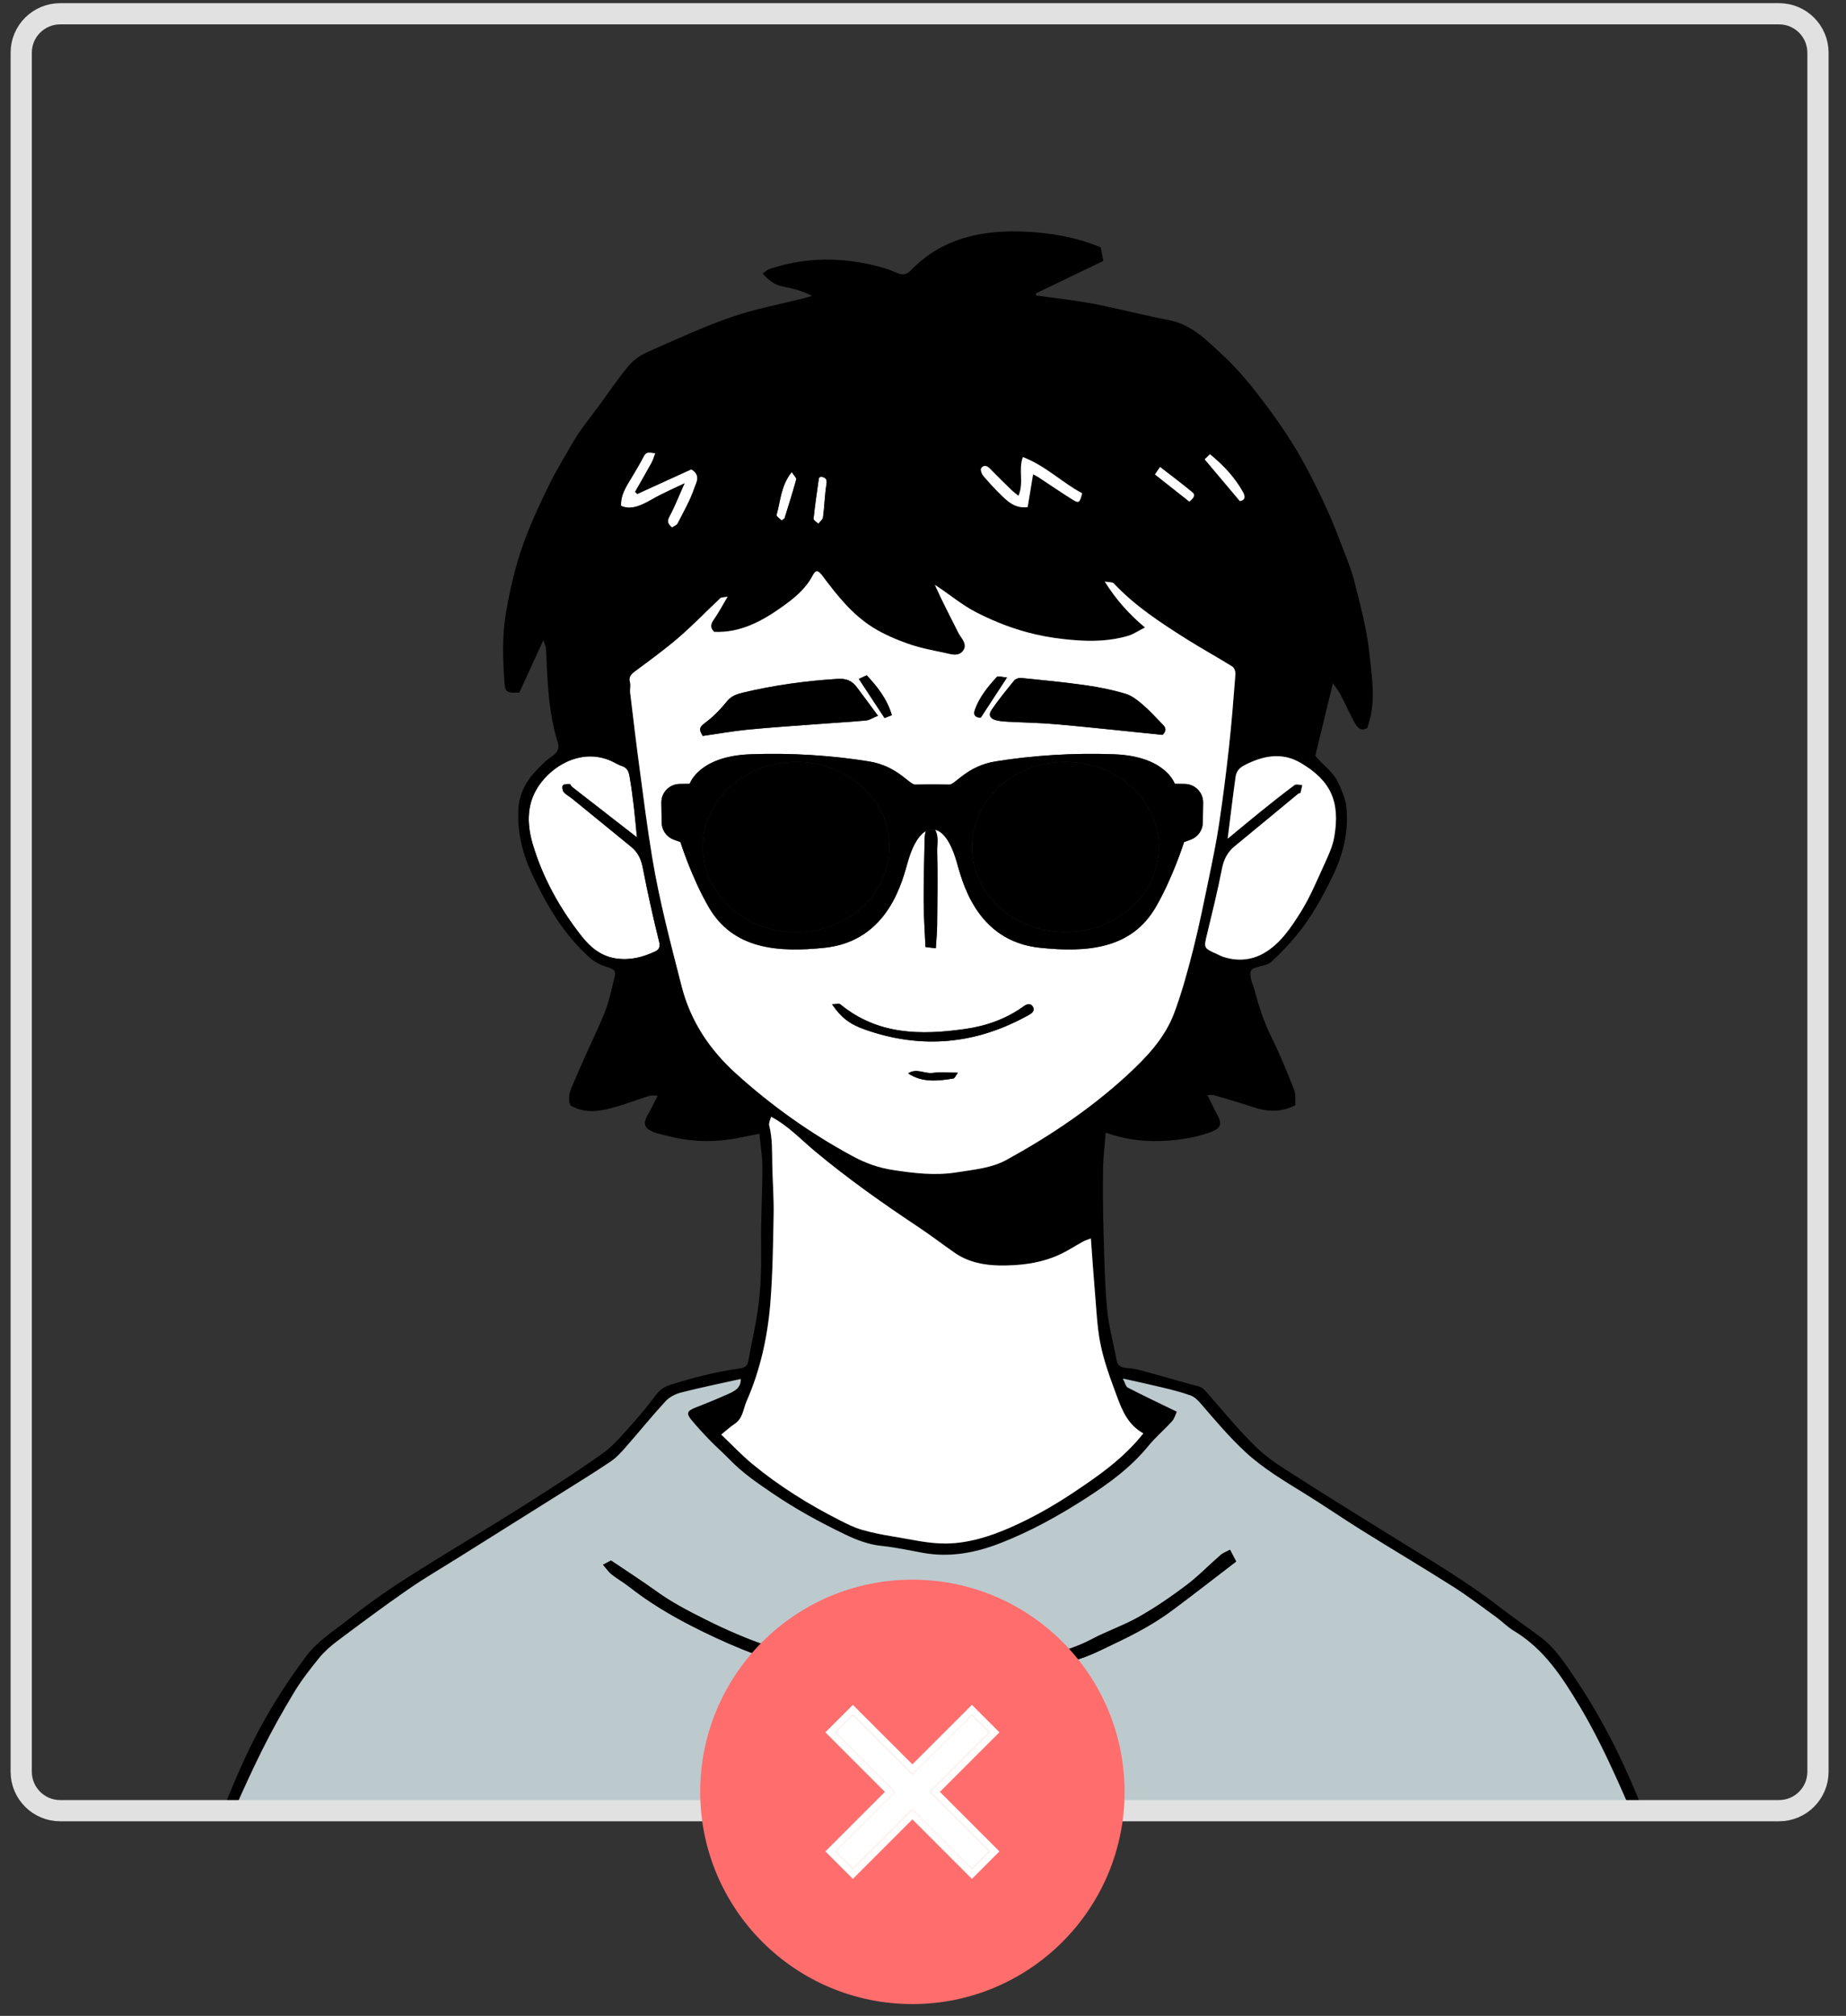 <svg width="87" height="95" viewBox="0 0 87 95" fill="none" xmlns="http://www.w3.org/2000/svg">
<rect x="0" y="0" width="87" height="95" fill="#333333" stroke="none"/>
<path d="M30.291 40.882C30.214 40.481 30.06 40.164 29.753 39.913C28.829 39.157 27.904 38.401 26.978 37.648C26.843 37.538 26.679 37.456 26.568 37.327C26.507 37.256 26.479 37.073 26.528 37.013C26.582 36.946 26.739 36.95 26.851 36.951C26.887 36.951 26.916 37.048 26.962 37.084C27.957 37.86 28.954 38.634 30.019 39.462C29.967 38.937 29.927 38.467 29.872 37.999C29.814 37.522 29.751 37.043 29.667 36.569C29.633 36.375 29.562 36.183 29.327 36.108C29.156 36.054 29 35.952 28.834 35.876C27.547 35.281 26.237 35.934 25.505 36.874C24.815 37.762 24.809 38.771 25.11 39.787C25.586 41.387 26.397 42.834 27.422 44.132C27.802 44.612 28.306 45.064 29.033 45.169C29.714 45.267 30.305 45.107 30.89 44.833C31.036 44.765 31.13 44.645 31.069 44.395C30.779 43.232 30.52 42.061 30.293 40.884L30.291 40.882Z" fill="white"/>
<path d="M30.277 23.766C30.57 23.638 30.84 23.46 31.127 23.316C31.466 23.147 31.811 22.99 32.261 22.777C31.987 23.387 31.796 23.882 31.545 24.346C31.41 24.595 31.496 24.703 31.671 24.858C31.773 24.79 31.892 24.754 31.931 24.678C32.218 24.115 32.541 23.561 32.736 22.965C32.801 22.768 33.056 22.4 32.581 22.116C31.77 22.486 30.901 22.882 30.032 23.279C29.999 23.245 29.965 23.212 29.932 23.178C30.191 22.723 30.454 22.268 30.707 21.809C30.775 21.686 30.812 21.547 30.887 21.353C30.624 21.345 30.47 21.25 30.345 21.493C30.119 21.932 29.856 22.354 29.603 22.778C29.407 23.107 29.247 23.442 29.268 23.841C29.628 23.997 29.961 23.905 30.276 23.765L30.277 23.766Z" fill="white"/>
<path d="M36.837 24.529C36.917 24.465 36.967 24.446 36.977 24.414C37.165 23.809 37.357 23.204 37.525 22.592C37.544 22.523 37.42 22.413 37.312 22.244C36.792 22.894 36.785 23.614 36.596 24.269C36.579 24.328 36.754 24.443 36.836 24.528L36.837 24.529Z" fill="white"/>
<path d="M38.569 24.682C38.645 24.58 38.774 24.485 38.789 24.376C38.857 23.856 38.867 23.326 38.952 22.809C38.996 22.538 38.869 22.499 38.684 22.458C38.649 22.489 38.597 22.513 38.592 22.543C38.502 23.177 38.408 23.811 38.342 24.448C38.335 24.518 38.489 24.604 38.569 24.682Z" fill="white"/>
<path d="M76.854 83.915C76.125 82.238 75.267 80.627 74.243 79.106C73.766 78.398 73.297 77.666 72.597 77.141C71.975 76.676 71.33 76.241 70.718 75.765C69.17 74.559 67.483 73.564 65.819 72.534C64.233 71.55 62.644 70.57 61.072 69.563C60.428 69.151 59.76 68.74 59.217 68.212C58.384 67.404 57.644 66.497 56.877 65.622C56.754 65.482 56.656 65.373 56.458 65.324C55.738 65.142 55.027 64.921 54.309 64.727C53.928 64.624 53.544 64.494 53.157 64.472C52.846 64.454 52.676 64.389 52.618 64.072C52.472 63.278 52.249 62.49 52.175 61.69C52.066 60.494 52.044 59.288 52.01 58.087C51.981 57.088 51.972 56.089 51.986 55.09C51.993 54.537 52.064 53.986 52.111 53.376C53.325 53.811 54.524 53.854 55.731 53.678C56.189 53.613 56.651 53.504 57.082 53.34C57.564 53.157 57.6 52.951 57.356 52.507C57.206 52.235 57.077 51.951 56.905 51.608C57.065 51.608 57.145 51.59 57.213 51.61C57.832 51.794 58.454 51.97 59.067 52.176C59.729 52.398 60.371 52.429 61.048 52.083C61.035 51.85 61.082 51.59 61 51.38C60.669 50.542 60.332 49.704 59.932 48.899C59.571 48.172 59.324 47.415 59.12 46.637C59.072 46.454 58.978 46.281 58.95 46.096C58.891 45.708 58.941 45.663 59.324 45.557C59.531 45.498 59.776 45.459 59.922 45.324C60.325 44.952 60.706 44.55 61.06 44.129C61.766 43.288 62.295 42.335 62.776 41.353C63.296 40.293 63.583 39.175 63.447 37.991C63.406 37.629 63.239 37.275 63.093 36.932C62.856 36.379 62.335 36.053 61.988 35.616C62.259 34.503 62.526 33.406 62.821 32.194C62.985 32.442 63.102 32.588 63.187 32.752C63.413 33.19 63.612 33.642 63.85 34.073C63.968 34.286 64.141 34.48 64.445 34.306C64.501 34.094 64.573 33.877 64.616 33.653C64.799 32.69 64.636 31.735 64.537 30.779C64.418 29.645 64.117 28.547 63.842 27.447C63.662 26.728 63.358 26.039 63.094 25.343C62.657 24.187 62.124 23.079 61.541 21.986C61.002 20.973 60.37 20.03 59.689 19.12C59.067 18.289 58.413 17.463 57.655 16.762C56.906 16.07 56.179 15.292 55.079 15.083C53.891 14.857 52.72 14.544 51.532 14.316C50.644 14.146 49.741 14.053 48.843 13.926C48.833 13.894 48.822 13.863 48.812 13.83C49.868 13.322 50.923 12.814 52 12.296C51.956 12.066 51.914 11.855 51.876 11.656C50.709 11.171 49.504 10.969 48.289 10.916C46.277 10.83 44.396 11.217 42.925 12.744C42.722 12.955 42.527 12.973 42.273 12.86C42.016 12.746 41.748 12.649 41.477 12.576C39.728 12.11 37.986 12.096 36.258 12.679C36.144 12.717 36.052 12.818 35.946 12.892C36.227 13.223 36.527 13.423 36.848 13.493C37.303 13.59 37.763 13.672 38.269 13.946C38.096 13.996 38.027 14.019 37.957 14.037C36.791 14.333 35.6 14.55 34.468 14.943C33.116 15.413 31.81 16.018 30.498 16.599C30.178 16.741 29.859 16.963 29.636 17.229C29.156 17.799 28.736 18.421 28.296 19.026C27.843 19.649 27.343 20.246 26.961 20.912C26.585 21.566 26.19 22.211 25.857 22.895C25.505 23.618 25.165 24.341 24.867 25.087C24.372 26.323 24.061 27.599 23.84 28.914C23.662 29.969 23.699 31.006 23.767 32.052C23.805 32.642 23.861 32.652 24.475 32.641C24.83 31.865 25.188 31.082 25.607 30.169C25.684 30.395 25.726 30.464 25.73 30.534C25.798 32.046 25.834 33.561 26.299 35.024C26.371 35.249 26.251 35.478 26.079 35.594C25.748 35.817 25.475 36.086 25.208 36.38C24.723 36.912 24.444 37.513 24.424 38.236C24.393 39.29 24.638 40.273 25.09 41.227C25.787 42.701 26.599 44.085 27.84 45.17C28.037 45.343 28.297 45.471 28.55 45.551C28.979 45.687 29.043 45.718 28.946 46.118C28.811 46.674 28.693 47.243 28.476 47.769C28.054 48.799 27.545 49.791 27.125 50.821C26.961 51.222 26.692 51.645 26.884 52.093C27.442 52.422 28.03 52.4 28.582 52.276C29.272 52.122 29.934 51.85 30.612 51.639C30.71 51.609 30.825 51.634 30.997 51.634C30.823 51.971 30.688 52.257 30.532 52.531C30.313 52.914 30.341 53.127 30.712 53.311C30.932 53.421 31.189 53.459 31.43 53.522C32.416 53.782 33.414 53.847 34.421 53.691C34.882 53.619 35.339 53.514 35.79 53.426C35.843 54 35.933 54.511 35.932 55.023C35.929 56.266 35.851 57.51 35.87 58.753C35.885 59.751 35.856 60.742 35.716 61.727C35.6 62.54 35.405 63.34 35.265 64.151C35.219 64.416 35.035 64.462 34.841 64.49C33.732 64.648 32.654 64.923 31.589 65.264C31.304 65.354 31.103 65.491 30.927 65.721C30.583 66.168 30.238 66.615 29.859 67.031C29.402 67.535 28.966 68.088 28.42 68.479C27.144 69.39 25.82 70.236 24.493 71.072C22.712 72.194 20.897 73.26 19.123 74.393C18.157 75.01 17.22 75.682 16.321 76.392C15.665 76.909 14.956 77.346 14.428 78.051C13.314 79.541 12.351 81.112 11.571 82.794C11.4 83.163 11.236 83.536 11.077 83.91C10.876 84.38 10.679 84.852 10.482 85.323H11.032C11.235 84.849 11.446 84.378 11.663 83.91C11.882 83.44 12.104 82.971 12.334 82.507C12.797 81.57 13.312 80.656 13.851 79.76C14.195 79.191 14.606 78.657 15.028 78.14C15.28 77.832 15.588 77.559 15.909 77.319C17.002 76.5 18.097 75.682 19.22 74.905C20.018 74.352 20.861 73.863 21.684 73.347C23.227 72.379 24.772 71.412 26.314 70.442C27.14 69.921 27.973 69.41 28.782 68.866C29.057 68.682 29.287 68.422 29.508 68.17C30.13 67.463 30.721 66.728 31.358 66.036C31.537 65.841 31.818 65.689 32.078 65.622C33.003 65.385 33.94 65.195 34.911 64.979C34.918 65.398 34.623 65.545 34.343 65.672C33.818 65.91 33.283 66.128 32.746 66.338C32.391 66.477 32.331 66.599 32.569 66.89C32.848 67.232 33.151 67.558 33.458 67.875C33.759 68.186 34.091 68.47 34.391 68.783C34.992 69.406 35.695 69.885 36.408 70.37C37.5 71.114 38.648 71.74 39.834 72.309C40.378 72.572 40.931 72.784 41.547 72.846C42.203 72.912 42.85 73.057 43.5 73.175C44.751 73.4 45.954 73.177 47.112 72.728C48.538 72.175 49.874 71.439 51.16 70.611C52.247 69.911 53.285 69.158 54.115 68.142C54.455 67.725 54.874 67.374 55.234 66.972C55.353 66.84 55.402 66.647 55.462 66.522C54.639 66.122 53.888 65.766 53.15 65.385C53.055 65.336 53.025 65.163 52.918 64.959C53.584 65.108 54.156 65.229 54.723 65.367C55.19 65.481 55.659 65.594 56.11 65.756C56.3 65.824 56.468 65.998 56.605 66.159C57.272 66.933 57.927 67.711 58.681 68.411C59.539 69.207 60.531 69.79 61.514 70.398C62.407 70.951 63.274 71.548 64.165 72.104C65.597 72.997 67.049 73.858 68.474 74.762C69.173 75.205 69.833 75.711 70.504 76.197C70.791 76.404 71.042 76.669 71.344 76.85C72.756 77.694 73.613 79.01 74.427 80.374C75.108 81.515 75.686 82.702 76.23 83.909C76.441 84.378 76.647 84.85 76.853 85.322H77.434C77.412 85.265 77.39 85.21 77.368 85.153C77.204 84.734 77.03 84.32 76.852 83.909L76.854 83.915ZM61.302 35.952C62.72 36.789 63.171 37.773 62.882 39.442C62.805 39.885 62.605 40.315 62.415 40.729C62.069 41.488 61.746 42.27 61.306 42.973C60.838 43.719 60.333 44.486 59.542 44.93C58.958 45.258 58.29 45.306 57.631 45.084C57.536 45.052 57.447 45.002 57.356 44.96C56.725 44.679 56.732 44.672 56.882 44.044C57.131 43.008 57.389 41.973 57.592 40.928C57.678 40.487 57.855 40.151 58.196 39.872C59.197 39.055 60.188 38.226 61.184 37.404C61.213 37.381 61.285 37.384 61.292 37.362C61.328 37.242 61.348 37.118 61.374 36.994C61.25 36.992 61.087 36.938 61.008 36.997C60.452 37.41 59.91 37.843 59.371 38.278C58.897 38.658 58.432 39.05 57.858 39.523C57.991 38.467 58.101 37.535 58.232 36.606C58.266 36.368 58.385 36.198 58.639 36.065C59.52 35.606 60.418 35.43 61.302 35.951V35.952ZM57.024 21.405C57.687 21.95 58.2 22.51 58.579 23.186C58.738 23.467 58.625 23.59 58.429 23.611C57.866 22.944 57.351 22.331 56.775 21.646C56.849 21.575 56.93 21.495 57.024 21.405ZM54.671 22.006C55.2 22.418 55.71 22.796 56.196 23.201C56.364 23.342 56.237 23.488 56.048 23.637C55.521 23.221 54.986 22.798 54.429 22.358C54.511 22.239 54.575 22.146 54.671 22.006ZM46.243 22.067C46.343 21.911 46.502 21.93 46.644 22.075C46.983 22.422 47.33 22.762 47.677 23.101C47.761 23.182 47.857 23.25 47.999 23.367C48.269 22.75 47.984 22.133 48.208 21.54C49.305 21.965 50.067 22.755 51.001 23.246C50.884 23.708 50.849 23.736 50.518 23.527C49.978 23.188 49.454 22.827 48.921 22.478C48.86 22.438 48.792 22.409 48.688 22.353C48.599 22.894 48.517 23.395 48.433 23.899C47.835 23.974 47.497 23.635 47.163 23.311C46.871 23.027 46.596 22.727 46.334 22.417C46.262 22.329 46.198 22.139 46.243 22.068V22.067ZM38.592 22.543C38.596 22.513 38.649 22.489 38.684 22.458C38.869 22.5 38.996 22.538 38.952 22.81C38.867 23.326 38.857 23.856 38.788 24.376C38.774 24.485 38.645 24.58 38.569 24.682C38.489 24.604 38.334 24.518 38.342 24.448C38.408 23.811 38.502 23.177 38.592 22.543ZM37.313 22.245C37.421 22.414 37.545 22.523 37.526 22.593C37.358 23.205 37.166 23.809 36.978 24.415C36.968 24.446 36.917 24.466 36.838 24.53C36.757 24.445 36.581 24.33 36.598 24.271C36.787 23.617 36.795 22.898 37.314 22.246L37.313 22.245ZM29.604 22.778C29.857 22.353 30.118 21.932 30.346 21.493C30.471 21.251 30.625 21.345 30.888 21.353C30.813 21.547 30.775 21.686 30.708 21.809C30.454 22.268 30.192 22.723 29.933 23.178C29.967 23.212 30 23.245 30.034 23.278C30.902 22.882 31.771 22.487 32.582 22.116C33.057 22.399 32.802 22.767 32.737 22.965C32.541 23.56 32.219 24.115 31.933 24.678C31.893 24.754 31.774 24.79 31.672 24.858C31.497 24.703 31.41 24.595 31.546 24.346C31.797 23.884 31.988 23.387 32.262 22.777C31.812 22.99 31.467 23.147 31.128 23.316C30.841 23.46 30.57 23.637 30.278 23.766C29.963 23.905 29.631 23.998 29.27 23.842C29.248 23.443 29.41 23.107 29.605 22.779L29.604 22.778ZM30.889 44.831C30.304 45.104 29.713 45.265 29.032 45.167C28.305 45.062 27.801 44.611 27.421 44.13C26.396 42.831 25.585 41.385 25.109 39.785C24.808 38.769 24.814 37.76 25.504 36.872C26.235 35.932 27.546 35.279 28.833 35.874C28.999 35.95 29.154 36.051 29.326 36.106C29.561 36.181 29.632 36.373 29.666 36.567C29.75 37.042 29.814 37.52 29.87 37.997C29.926 38.465 29.965 38.936 30.018 39.46C28.953 38.631 27.956 37.858 26.961 37.082C26.915 37.046 26.886 36.949 26.849 36.949C26.738 36.949 26.581 36.944 26.527 37.01C26.479 37.071 26.507 37.254 26.567 37.325C26.678 37.455 26.842 37.536 26.977 37.646C27.903 38.399 28.828 39.155 29.752 39.911C30.06 40.162 30.213 40.479 30.29 40.88C30.518 42.057 30.777 43.229 31.066 44.391C31.128 44.64 31.034 44.761 30.888 44.829L30.889 44.831ZM34.698 50.599C33.464 49.485 32.552 48.142 32.127 46.482C31.609 44.461 31.074 42.446 30.735 40.388C30.505 38.996 30.328 37.595 30.141 36.198C29.982 35.012 29.841 33.825 29.699 32.637C29.68 32.481 29.734 32.31 29.694 32.164C29.619 31.894 29.751 31.772 29.947 31.626C30.641 31.109 31.343 30.6 31.997 30.036C32.677 29.449 33.302 28.799 33.956 28.182C33.99 28.148 34.065 28.158 34.292 28.117C34.03 28.558 33.858 28.896 33.64 29.2C33.48 29.423 33.468 29.595 33.662 29.777C34.895 29.83 35.911 29.275 36.862 28.598C37.419 28.201 37.965 27.764 38.297 27.131C38.453 26.837 38.554 26.859 38.775 27.154C39.457 28.064 40.167 28.963 41.145 29.572C41.652 29.887 42.215 30.13 42.779 30.33C43.332 30.525 43.916 30.639 44.493 30.76C44.795 30.822 45.166 30.97 45.389 30.666C45.621 30.35 45.297 30.081 45.164 29.813C44.791 29.067 44.401 28.33 44.06 27.56C44.731 27.993 45.32 28.503 46.023 28.863C46.913 29.317 47.821 29.668 48.8 29.894C49.398 30.033 49.989 30.113 50.591 30.162C51.464 30.233 52.337 30.215 53.184 29.958C53.42 29.887 53.633 29.737 53.961 29.571C53.184 28.918 52.601 28.253 52.066 27.407C52.28 27.446 52.429 27.426 52.488 27.49C53.483 28.551 54.688 29.337 55.904 30.107C56.619 30.559 57.364 30.964 58.081 31.412C58.172 31.467 58.234 31.653 58.225 31.772C58.136 32.92 58.046 34.068 57.921 35.212C57.789 36.412 57.637 37.61 57.458 38.804C57.331 39.656 57.156 40.501 56.982 41.344C56.747 42.474 56.522 43.608 56.238 44.726C55.979 45.748 55.703 46.77 55.333 47.755C54.894 48.923 54.035 49.824 53.137 50.653C51.415 52.239 49.478 53.537 47.431 54.662C46.717 55.054 45.9 55.113 45.106 55.244C44.078 55.412 43.068 55.289 42.059 55.132C41.403 55.031 40.795 54.814 40.194 54.49C38.202 53.413 36.371 52.111 34.699 50.601L34.698 50.599ZM53.883 67.551C52.929 68.75 51.773 69.546 50.601 70.329C49.647 70.967 48.649 71.532 47.603 71.991C46.646 72.411 45.624 72.731 44.578 72.74C43.749 72.747 42.916 72.543 42.089 72.409C41.586 72.327 41.084 72.229 40.596 72.086C40.241 71.982 39.903 71.81 39.571 71.642C38.111 70.899 36.724 70.037 35.459 68.994C34.956 68.578 34.506 68.097 33.99 67.607C34.237 67.408 34.42 67.235 34.628 67.098C35.015 66.842 35.026 66.395 35.187 66.029C35.841 64.541 36.183 62.967 36.309 61.357C36.416 59.984 36.435 58.604 36.46 57.227C36.473 56.475 36.416 55.724 36.397 54.972C36.38 54.325 36.413 53.676 36.251 53.038C36.221 52.919 36.304 52.772 36.338 52.628C37.143 53.051 37.741 53.702 38.413 54.262C39.963 55.555 41.611 56.717 43.291 57.834C43.869 58.218 44.422 58.643 44.992 59.041C45.621 59.478 46.362 59.625 47.09 59.637C48.053 59.653 49.023 59.54 49.919 59.133C50.304 58.959 50.659 58.719 51.032 58.517C51.154 58.451 51.29 58.41 51.411 58.361C51.478 59.264 51.532 60.097 51.604 60.929C51.671 61.709 51.703 62.497 51.847 63.263C52.011 64.138 52.331 64.975 52.641 65.816C52.904 66.528 53.176 67.154 53.881 67.552L53.883 67.551Z" fill="black"/>
<path d="M74.429 80.381C73.615 79.017 72.757 77.701 71.347 76.856C71.044 76.676 70.794 76.411 70.506 76.203C69.835 75.717 69.175 75.212 68.476 74.769C67.051 73.865 65.598 73.004 64.167 72.111C63.276 71.555 62.41 70.957 61.517 70.405C60.533 69.796 59.542 69.215 58.683 68.418C57.93 67.719 57.274 66.94 56.608 66.166C56.469 66.005 56.302 65.831 56.112 65.763C55.661 65.601 55.192 65.488 54.725 65.374C54.158 65.236 53.587 65.115 52.92 64.966C53.026 65.169 53.056 65.343 53.153 65.392C53.892 65.772 54.642 66.128 55.465 66.528C55.404 66.652 55.355 66.847 55.237 66.978C54.876 67.379 54.456 67.731 54.117 68.148C53.289 69.164 52.249 69.918 51.162 70.618C49.877 71.445 48.541 72.183 47.115 72.735C45.957 73.183 44.754 73.407 43.502 73.181C42.852 73.064 42.205 72.919 41.55 72.853C40.933 72.79 40.381 72.578 39.836 72.316C38.651 71.747 37.504 71.12 36.411 70.377C35.696 69.891 34.994 69.413 34.393 68.789C34.093 68.477 33.761 68.193 33.46 67.882C33.153 67.563 32.85 67.239 32.571 66.897C32.334 66.606 32.394 66.484 32.749 66.344C33.286 66.133 33.821 65.917 34.345 65.679C34.626 65.552 34.92 65.404 34.913 64.986C33.942 65.202 33.004 65.393 32.08 65.629C31.82 65.696 31.54 65.846 31.36 66.043C30.723 66.735 30.131 67.47 29.51 68.176C29.289 68.427 29.059 68.688 28.784 68.873C27.975 69.418 27.142 69.929 26.316 70.448C24.774 71.418 23.229 72.385 21.686 73.353C20.862 73.87 20.02 74.359 19.222 74.912C18.1 75.69 17.004 76.507 15.911 77.325C15.591 77.565 15.281 77.838 15.03 78.147C14.608 78.664 14.197 79.198 13.853 79.767C13.313 80.662 12.8 81.577 12.336 82.513C12.106 82.978 11.883 83.446 11.665 83.917C11.447 84.386 11.236 84.857 11.034 85.33H76.859C76.653 84.857 76.448 84.386 76.236 83.917C75.692 82.711 75.114 81.523 74.433 80.382L74.429 80.381ZM55.246 75.888C54.43 76.496 53.534 76.976 52.619 77.412C52.005 77.705 51.392 78.029 50.744 78.219C49.709 78.522 48.687 78.872 47.606 79.031C46.67 79.17 45.743 79.363 44.794 79.379C44.16 79.388 43.526 79.387 42.892 79.383C42.468 79.38 42.042 79.39 41.622 79.343C40.978 79.269 40.334 79.219 39.692 79.074C39.182 78.958 38.654 78.905 38.139 78.763C37.07 78.469 36.02 78.144 34.987 77.726C34.159 77.391 33.357 77.016 32.567 76.611C31.544 76.086 30.562 75.493 29.655 74.781C29.39 74.572 29.091 74.406 28.827 74.196C28.68 74.08 28.573 73.916 28.419 73.739C28.608 73.64 28.727 73.576 28.797 73.541C29.544 74.045 30.259 74.504 30.948 75.001C31.657 75.512 32.432 75.914 33.204 76.302C34.192 76.797 35.216 77.247 36.264 77.596C37.364 77.96 38.504 78.208 39.639 78.453C40.373 78.612 41.124 78.702 41.872 78.766C42.68 78.835 43.495 78.876 44.305 78.858C45.017 78.843 45.73 78.745 46.439 78.654C47.425 78.527 48.399 78.318 49.348 78.031C50.059 77.817 50.777 77.608 51.446 77.252C52.17 76.865 52.962 76.601 53.675 76.195C54.449 75.757 55.19 75.249 55.901 74.713C56.475 74.281 56.978 73.756 57.522 73.284C57.638 73.183 57.794 73.13 57.968 73.034C58.064 73.217 58.143 73.369 58.258 73.59C57.243 74.366 56.253 75.139 55.245 75.891L55.246 75.888Z" fill="#BCCACE"/>
<path d="M42.057 55.132C43.067 55.288 44.078 55.412 45.105 55.244C45.899 55.113 46.716 55.054 47.43 54.662C49.478 53.537 51.414 52.24 53.136 50.653C54.034 49.825 54.893 48.922 55.332 47.755C55.702 46.77 55.977 45.746 56.237 44.726C56.521 43.607 56.746 42.474 56.981 41.344C57.156 40.5 57.33 39.656 57.457 38.804C57.636 37.611 57.788 36.412 57.92 35.212C58.045 34.067 58.135 32.92 58.224 31.772C58.233 31.654 58.171 31.468 58.08 31.412C57.362 30.965 56.618 30.558 55.903 30.106C54.688 29.337 53.482 28.551 52.487 27.489C52.428 27.426 52.281 27.445 52.065 27.407C52.6 28.253 53.183 28.917 53.96 29.57C53.633 29.737 53.419 29.887 53.183 29.958C52.336 30.215 51.463 30.234 50.59 30.162C49.989 30.113 49.397 30.033 48.8 29.894C47.82 29.668 46.912 29.317 46.022 28.863C45.319 28.503 44.73 27.992 44.059 27.56C44.4 28.33 44.792 29.067 45.163 29.813C45.296 30.08 45.621 30.35 45.388 30.666C45.164 30.969 44.794 30.822 44.492 30.759C43.915 30.64 43.331 30.526 42.778 30.33C42.214 30.13 41.651 29.888 41.144 29.572C40.165 28.962 39.456 28.064 38.774 27.154C38.553 26.859 38.451 26.836 38.296 27.131C37.962 27.765 37.418 28.202 36.861 28.598C35.91 29.275 34.895 29.829 33.661 29.777C33.467 29.595 33.479 29.423 33.639 29.2C33.857 28.895 34.029 28.558 34.291 28.117C34.064 28.158 33.989 28.149 33.955 28.182C33.301 28.799 32.675 29.449 31.996 30.036C31.342 30.601 30.64 31.11 29.945 31.626C29.75 31.771 29.618 31.893 29.693 32.164C29.733 32.311 29.679 32.481 29.698 32.637C29.839 33.825 29.981 35.012 30.14 36.198C30.326 37.595 30.504 38.996 30.734 40.388C31.073 42.446 31.609 44.461 32.126 46.482C32.551 48.143 33.463 49.485 34.697 50.599C36.369 52.11 38.2 53.413 40.192 54.489C40.791 54.813 41.4 55.029 42.056 55.131L42.057 55.132ZM44.93 50.824C44.202 50.941 43.471 51.03 42.8 50.584C43.19 50.319 43.562 50.609 43.948 50.561C44.315 50.516 44.692 50.551 45.144 50.551C45.051 50.675 45 50.813 44.93 50.824ZM48.116 31.948C49.126 32.05 50.135 32.147 51.138 32.289C51.774 32.378 52.41 32.506 53.025 32.686C53.329 32.776 53.611 32.998 53.858 33.21C54.201 33.505 54.503 33.846 54.82 34.17C55.022 34.377 54.884 34.529 54.791 34.632C53.106 34.46 51.473 34.282 49.839 34.134C49.05 34.063 48.255 34.052 47.463 34.009C47.303 34.001 47.142 33.986 46.986 33.951C46.659 33.878 46.558 33.702 46.742 33.436C47.069 32.962 47.433 32.512 47.799 32.067C47.863 31.99 48.014 31.937 48.116 31.947V31.948ZM45.943 33.455C46.155 32.85 46.559 32.365 46.98 31.901C47.032 31.842 47.222 31.909 47.459 31.927C47.027 32.589 46.646 33.171 46.224 33.817C45.996 33.825 45.849 33.721 45.943 33.455ZM40.848 31.822C41.349 32.366 41.801 32.921 42.033 33.702C41.879 33.763 41.772 33.805 41.689 33.837C41.278 33.213 40.888 32.62 40.477 31.994C40.622 31.926 40.727 31.878 40.849 31.821L40.848 31.822ZM33.195 34.092C33.589 33.805 33.946 33.444 34.25 33.062C34.465 32.794 34.723 32.71 35.017 32.639C36.48 32.292 37.958 32.087 39.462 31.993C39.924 31.964 40.161 32.096 40.394 32.402C40.707 32.814 41.009 33.232 41.378 33.73C41.122 33.834 40.972 33.937 40.814 33.953C40.076 34.021 39.336 34.062 38.597 34.118C37.481 34.201 36.365 34.274 35.252 34.383C34.546 34.453 33.846 34.578 33.119 34.683C32.995 34.465 32.891 34.314 33.195 34.093V34.092ZM33.402 42.749C32.59 41.35 32.068 39.684 32.068 39.684L31.755 39.57C31.417 39.446 31.189 39.127 31.183 38.767L31.169 37.831C31.161 37.35 31.545 36.952 32.026 36.946L32.505 36.938C32.505 36.938 32.925 35.642 35.343 35.547C37.258 35.471 39.227 35.601 40.957 35.883C42.304 36.102 42.852 36.982 43.134 36.977L43.935 36.963L44.737 36.977C45.017 36.981 45.566 36.102 46.914 35.883C48.643 35.601 50.613 35.471 52.527 35.547C54.947 35.642 55.365 36.938 55.365 36.938L55.844 36.946C56.325 36.953 56.709 37.35 56.702 37.831L56.687 38.767C56.681 39.127 56.454 39.447 56.115 39.57L55.803 39.684C55.803 39.684 55.282 41.351 54.469 42.749C53.313 44.737 51.218 44.891 49.024 44.666C45.967 44.351 45.333 41.451 45.08 40.591C44.724 39.384 44.287 39.144 44.07 39.104C44.254 39.433 44.159 39.786 44.167 40.099C44.198 41.264 44.178 42.429 44.167 43.594C44.164 43.933 44.13 44.273 44.104 44.689C43.9 44.664 43.767 44.648 43.617 44.63C43.586 43.911 43.536 43.219 43.531 42.525C43.526 41.619 43.553 40.714 43.571 39.807C43.575 39.609 43.568 39.404 43.618 39.216C43.624 39.197 43.632 39.179 43.641 39.162C43.407 39.285 43.073 39.633 42.791 40.592C42.538 41.451 41.902 44.352 38.847 44.667C36.653 44.892 34.556 44.738 33.401 42.75L33.402 42.749ZM39.212 47.323C39.408 47.323 39.545 47.279 39.606 47.329C41.363 48.775 43.402 48.789 45.497 48.488C46.499 48.345 47.432 48.01 48.259 47.411C48.413 47.299 48.577 47.273 48.675 47.437C48.766 47.591 48.694 47.713 48.511 47.815C46.03 49.214 43.444 49.463 40.757 48.515C40.017 48.254 39.621 47.926 39.212 47.322V47.323Z" fill="white"/>
<path d="M51.848 63.261C51.704 62.494 51.672 61.706 51.605 60.926C51.533 60.095 51.479 59.262 51.412 58.359C51.291 58.408 51.155 58.448 51.033 58.515C50.66 58.717 50.305 58.957 49.92 59.131C49.024 59.538 48.054 59.651 47.091 59.635C46.363 59.622 45.622 59.476 44.993 59.038C44.423 58.641 43.87 58.217 43.292 57.832C41.612 56.715 39.964 55.553 38.414 54.26C37.742 53.7 37.145 53.05 36.339 52.626C36.306 52.77 36.222 52.917 36.252 53.035C36.414 53.674 36.383 54.324 36.398 54.97C36.417 55.722 36.474 56.474 36.461 57.224C36.435 58.602 36.417 59.983 36.31 61.355C36.184 62.965 35.842 64.539 35.188 66.027C35.027 66.392 35.016 66.84 34.629 67.096C34.421 67.233 34.237 67.406 33.991 67.605C34.507 68.095 34.957 68.576 35.46 68.991C36.725 70.035 38.111 70.898 39.572 71.639C39.904 71.808 40.242 71.98 40.597 72.084C41.085 72.227 41.587 72.325 42.09 72.406C42.917 72.54 43.751 72.745 44.579 72.738C45.625 72.729 46.647 72.408 47.604 71.989C48.65 71.53 49.648 70.964 50.602 70.327C51.773 69.544 52.93 68.748 53.884 67.549C53.178 67.149 52.907 66.525 52.643 65.813C52.333 64.971 52.015 64.136 51.849 63.26L51.848 63.261Z" fill="white"/>
<path d="M58.232 36.607C58.102 37.536 57.992 38.467 57.858 39.525C58.432 39.051 58.896 38.66 59.371 38.279C59.91 37.844 60.452 37.412 61.008 36.998C61.087 36.939 61.25 36.992 61.374 36.995C61.348 37.117 61.327 37.243 61.292 37.363C61.285 37.386 61.213 37.381 61.184 37.406C60.188 38.227 59.196 39.056 58.196 39.873C57.855 40.152 57.678 40.488 57.592 40.929C57.389 41.974 57.131 43.009 56.882 44.045C56.73 44.675 56.725 44.681 57.356 44.962C57.448 45.003 57.536 45.053 57.631 45.085C58.29 45.308 58.958 45.26 59.542 44.931C60.333 44.487 60.838 43.719 61.306 42.974C61.746 42.271 62.068 41.489 62.415 40.73C62.605 40.315 62.805 39.886 62.882 39.443C63.17 37.774 62.72 36.79 61.302 35.953C60.418 35.432 59.52 35.608 58.639 36.067C58.386 36.2 58.266 36.371 58.232 36.608V36.607Z" fill="white"/>
<path d="M47.163 23.31C47.497 23.633 47.834 23.972 48.433 23.898C48.517 23.392 48.599 22.893 48.688 22.352C48.792 22.407 48.86 22.436 48.921 22.477C49.454 22.826 49.978 23.188 50.518 23.526C50.849 23.735 50.884 23.707 51.001 23.245C50.067 22.754 49.304 21.964 48.208 21.539C47.984 22.133 48.269 22.749 47.999 23.366C47.857 23.249 47.761 23.181 47.677 23.1C47.33 22.76 46.983 22.421 46.644 22.074C46.502 21.929 46.343 21.91 46.243 22.066C46.197 22.136 46.261 22.327 46.334 22.414C46.596 22.725 46.871 23.026 47.163 23.309V23.31Z" fill="white"/>
<path d="M58.579 23.186C58.199 22.51 57.686 21.95 57.024 21.405C56.93 21.495 56.849 21.575 56.775 21.646C57.351 22.331 57.867 22.944 58.429 23.611C58.625 23.59 58.738 23.467 58.579 23.186Z" fill="white"/>
<path d="M56.197 23.201C55.71 22.796 55.201 22.418 54.672 22.006C54.576 22.146 54.512 22.239 54.431 22.358C54.987 22.797 55.524 23.221 56.05 23.637C56.239 23.489 56.365 23.342 56.197 23.201Z" fill="white"/>
<path d="M57.523 73.282C56.98 73.754 56.476 74.279 55.902 74.711C55.191 75.247 54.45 75.755 53.676 76.193C52.963 76.597 52.172 76.863 51.447 77.249C50.778 77.606 50.06 77.813 49.349 78.029C48.4 78.315 47.426 78.524 46.441 78.652C45.732 78.743 45.019 78.84 44.306 78.856C43.495 78.874 42.681 78.833 41.873 78.763C41.125 78.7 40.373 78.608 39.64 78.451C38.506 78.206 37.365 77.957 36.266 77.593C35.217 77.246 34.193 76.796 33.205 76.299C32.433 75.912 31.658 75.51 30.949 74.999C30.26 74.502 29.545 74.043 28.798 73.538C28.729 73.575 28.609 73.638 28.42 73.737C28.575 73.914 28.682 74.079 28.828 74.194C29.093 74.404 29.391 74.57 29.656 74.779C30.563 75.491 31.545 76.084 32.568 76.609C33.358 77.015 34.16 77.389 34.988 77.724C36.021 78.141 37.072 78.466 38.14 78.761C38.654 78.903 39.183 78.955 39.693 79.072C40.335 79.217 40.979 79.267 41.623 79.341C42.043 79.388 42.469 79.379 42.893 79.381C43.527 79.385 44.161 79.386 44.795 79.376C45.745 79.361 46.672 79.168 47.607 79.029C48.688 78.869 49.711 78.52 50.745 78.216C51.394 78.026 52.006 77.704 52.62 77.41C53.535 76.974 54.431 76.494 55.247 75.886C56.255 75.136 57.245 74.362 58.26 73.585C58.145 73.364 58.065 73.213 57.97 73.029C57.796 73.124 57.639 73.179 57.524 73.279L57.523 73.282Z" fill="black"/>
<path d="M46.988 33.951C47.143 33.986 47.305 34.002 47.464 34.009C48.256 34.052 49.051 34.063 49.84 34.135C51.474 34.282 53.107 34.462 54.792 34.632C54.884 34.529 55.024 34.377 54.822 34.17C54.505 33.846 54.202 33.505 53.859 33.21C53.611 32.997 53.33 32.776 53.026 32.687C52.411 32.506 51.775 32.378 51.14 32.289C50.136 32.147 49.126 32.05 48.117 31.948C48.015 31.939 47.864 31.991 47.8 32.068C47.435 32.513 47.071 32.963 46.743 33.437C46.559 33.702 46.66 33.879 46.988 33.953V33.951Z" fill="black"/>
<path d="M35.252 34.383C36.365 34.275 37.481 34.203 38.597 34.118C39.336 34.062 40.076 34.021 40.814 33.953C40.972 33.938 41.122 33.834 41.378 33.73C41.009 33.232 40.706 32.814 40.394 32.402C40.162 32.095 39.925 31.964 39.462 31.993C37.958 32.087 36.48 32.292 35.017 32.64C34.723 32.71 34.465 32.794 34.25 33.062C33.944 33.443 33.59 33.804 33.195 34.092C32.891 34.314 32.995 34.465 33.119 34.681C33.847 34.578 34.547 34.452 35.252 34.382V34.383Z" fill="black"/>
<path d="M48.511 47.816C48.692 47.714 48.766 47.592 48.674 47.438C48.576 47.275 48.412 47.3 48.259 47.412C47.433 48.012 46.5 48.345 45.497 48.489C43.401 48.79 41.363 48.776 39.606 47.331C39.545 47.28 39.408 47.324 39.212 47.324C39.621 47.928 40.017 48.256 40.757 48.517C43.444 49.465 46.03 49.216 48.511 47.817V47.816Z" fill="black"/>
<path d="M43.935 39.103C43.935 39.103 43.816 39.068 43.641 39.161C43.632 39.178 43.624 39.196 43.618 39.215C43.567 39.403 43.575 39.608 43.571 39.806C43.553 40.712 43.526 41.619 43.531 42.524C43.536 43.217 43.586 43.91 43.617 44.629C43.767 44.647 43.9 44.663 44.104 44.688C44.128 44.272 44.164 43.932 44.167 43.593C44.178 42.427 44.198 41.262 44.167 40.098C44.16 39.785 44.255 39.432 44.07 39.103C43.986 39.087 43.935 39.103 43.935 39.103Z" fill="black"/>
<path d="M42.033 33.703C41.8 32.921 41.348 32.366 40.848 31.822C40.727 31.879 40.622 31.927 40.475 31.995C40.886 32.62 41.277 33.215 41.688 33.839C41.772 33.806 41.878 33.764 42.032 33.704L42.033 33.703Z" fill="black"/>
<path d="M46.225 33.816C46.647 33.17 47.028 32.588 47.46 31.926C47.223 31.91 47.033 31.841 46.981 31.899C46.559 32.364 46.155 32.849 45.944 33.453C45.851 33.719 45.997 33.823 46.225 33.816Z" fill="black"/>
<path d="M43.948 50.561C43.561 50.609 43.19 50.32 42.8 50.584C43.471 51.03 44.202 50.941 44.93 50.824C45 50.813 45.051 50.675 45.144 50.551C44.692 50.551 44.315 50.516 43.948 50.561Z" fill="black"/>
<path d="M42.791 40.591C43.073 39.632 43.407 39.283 43.641 39.161C43.816 39.068 43.935 39.103 43.935 39.103C43.935 39.103 43.987 39.088 44.07 39.103C44.287 39.143 44.724 39.383 45.08 40.59C45.333 41.449 45.968 44.35 49.024 44.665C51.218 44.89 53.314 44.736 54.469 42.748C55.28 41.35 55.803 39.683 55.803 39.683L56.115 39.569C56.454 39.445 56.681 39.126 56.687 38.765L56.702 37.83C56.709 37.349 56.325 36.952 55.844 36.944L55.365 36.937C55.365 36.937 54.945 35.641 52.527 35.546C50.613 35.47 48.643 35.6 46.914 35.882C45.566 36.1 45.018 36.981 44.737 36.976L43.935 36.962L43.134 36.976C42.853 36.98 42.304 36.1 40.957 35.882C39.227 35.6 37.258 35.47 35.343 35.546C32.924 35.641 32.505 36.937 32.505 36.937L32.026 36.944C31.545 36.952 31.161 37.349 31.169 37.83L31.184 38.765C31.189 39.126 31.417 39.446 31.755 39.569L32.068 39.683C32.068 39.683 32.589 41.35 33.402 42.748C34.557 44.736 36.653 44.89 38.848 44.665C41.905 44.35 42.539 41.45 42.792 40.59L42.791 40.591ZM50.212 35.903C52.642 35.903 54.613 37.699 54.613 39.916C54.613 42.134 52.642 43.93 50.212 43.93C47.781 43.93 45.811 42.134 45.811 39.916C45.811 37.699 47.781 35.903 50.212 35.903ZM37.522 43.929C35.091 43.929 33.121 42.133 33.121 39.915C33.121 37.698 35.091 35.902 37.522 35.902C39.952 35.902 41.922 37.698 41.922 39.915C41.922 42.133 39.952 43.929 37.522 43.929Z" fill="black"/>
<path d="M37.521 43.93C39.952 43.93 41.922 42.133 41.922 39.916C41.922 37.7 39.952 35.903 37.521 35.903C35.091 35.903 33.12 37.7 33.12 39.916C33.12 42.133 35.091 43.93 37.521 43.93Z" fill="black"/>
<path d="M50.212 43.93C52.642 43.93 54.613 42.133 54.613 39.916C54.613 37.7 52.642 35.903 50.212 35.903C47.781 35.903 45.811 37.7 45.811 39.916C45.811 42.133 47.781 43.93 50.212 43.93Z" fill="black"/>
<path d="M83.844 0.649H2.835C1.822 0.649 1 1.47 1 2.484V83.493C1 84.506 1.822 85.328 2.835 85.328H83.844C84.858 85.328 85.679 84.506 85.679 83.493V2.484C85.679 1.47 84.858 0.649 83.844 0.649Z" stroke="#E1E1E1" stroke-miterlimit="10"/>
<circle cx="43" cy="84.442" r="10" fill="#FF6D6D"/>
<path fill-rule="evenodd" clip-rule="evenodd" d="M43.825 84.442L46.63 87.246L45.805 88.071L43 85.267L40.196 88.072L39.371 87.247L42.175 84.442L39.37 81.637L40.195 80.812L43 83.617L45.805 80.812L46.63 81.637L43.825 84.442Z" fill="white"/>
<path fill-rule="evenodd" clip-rule="evenodd" d="M47.101 87.246L45.805 88.543L43 85.738L40.195 88.543L38.899 87.247L41.704 84.442L38.899 81.637L40.195 80.341L43 83.145L45.805 80.341L47.101 81.637L44.297 84.442L47.101 87.246ZM43.825 84.442L46.63 81.637L45.805 80.812L43 83.617L40.195 80.812L39.37 81.637L42.175 84.442L39.37 87.247L40.195 88.072L43 85.267L45.805 88.071L46.63 87.246L43.825 84.442Z" fill="white"/>
</svg>
